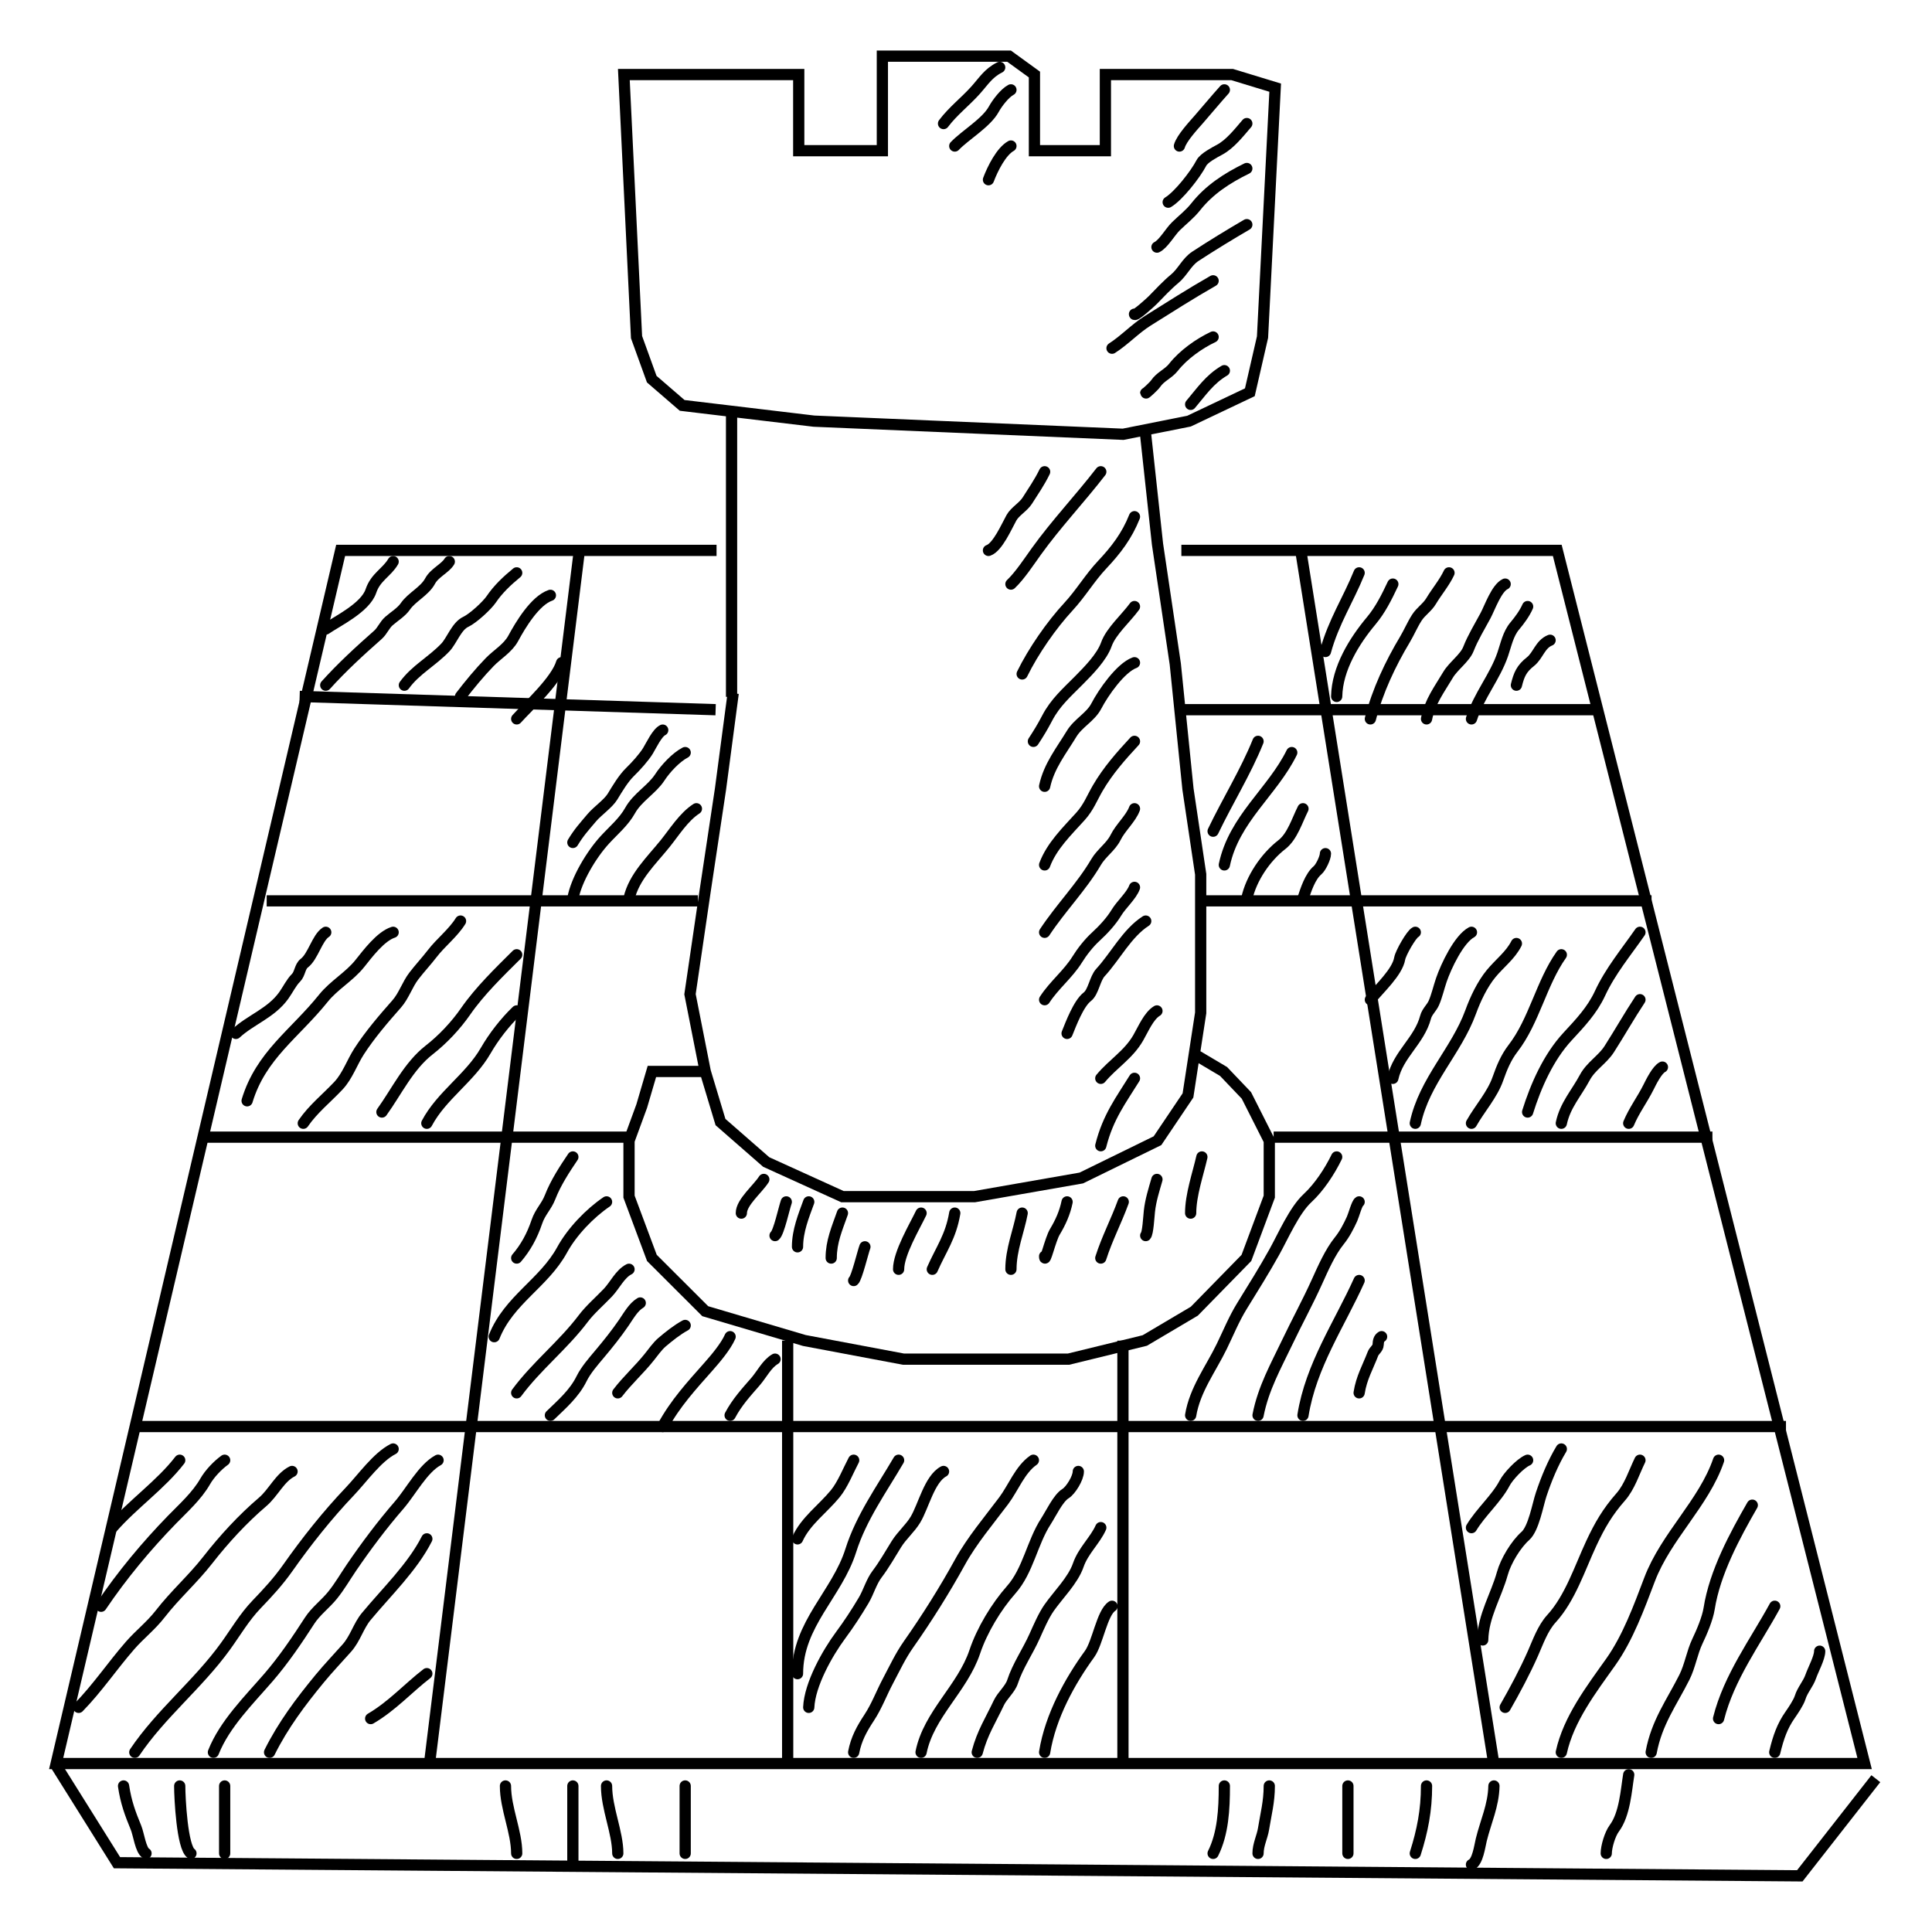 <svg width="172" height="172" viewBox="0 0 172 172" fill="none" xmlns="http://www.w3.org/2000/svg">
    <g filter="url(#filter0_d)">
        <path d="M63.792 45H51.581M105.173 45H115.801M38.24 153H5L30.326 45H51.581M38.24 153L51.581 45M38.24 153H70.124M70.124 153V115.353M70.124 153H99.972M99.972 153V115.353M99.972 153H132.986M132.986 153H166L138.639 45H115.801M132.986 153L115.801 45" stroke="black"/>
        <path d="M12 123H159M17.871 97.236H56.032M113.387 97.236H152.452M23.742 76.2H62.129M107.29 76.2H147.032M26.677 58L63.71 59.182M105.258 59.182H142.065" stroke="black"/>
        <path d="M29 52C30.044 51.286 32.525 50.099 33.022 48.617C33.441 47.366 34.441 46.962 35 46" stroke="black" stroke-linecap="round" stroke-linejoin="round"/>
        <path d="M29 57C30.435 55.406 32.022 53.95 33.644 52.519C34.043 52.166 34.223 51.648 34.622 51.296C35.103 50.872 35.74 50.493 36.089 49.983C36.653 49.16 37.809 48.631 38.289 47.731C38.682 46.995 39.637 46.604 40 46" stroke="black" stroke-linecap="round" stroke-linejoin="round"/>
        <path d="M36 57C37.007 55.616 38.468 54.884 39.654 53.636C40.212 53.049 40.652 51.74 41.457 51.364C42.13 51.049 43.364 49.9 43.728 49.364C44.34 48.462 45.122 47.719 46 47" stroke="black" stroke-linecap="round" stroke-linejoin="round"/>
        <path d="M41 58C41.802 56.952 42.707 55.86 43.605 54.936C44.264 54.257 45.218 53.71 45.693 52.83C46.332 51.645 47.633 49.469 49 49" stroke="black" stroke-linecap="round" stroke-linejoin="round"/>
        <path d="M46 60C47.07 58.811 49.52 56.6 50 55" stroke="black" stroke-linecap="round" stroke-linejoin="round"/>
        <path d="M51 71C51.548 70.092 52.016 69.592 52.684 68.8C53.197 68.193 54.151 67.547 54.532 66.918C54.962 66.21 55.498 65.302 56.099 64.719C56.62 64.214 57.337 63.419 57.69 62.837C57.992 62.339 58.497 61.244 59 61" stroke="black" stroke-linecap="round" stroke-linejoin="round"/>
        <path d="M51 76C51.303 74.308 52.671 72.048 53.857 70.758C54.628 69.919 55.535 69.169 56.102 68.149C56.751 66.982 58.043 66.282 58.744 65.202C59.234 64.446 60.181 63.421 61 63" stroke="black" stroke-linecap="round" stroke-linejoin="round"/>
        <path d="M56 76C56.439 74.066 58.013 72.598 59.218 71.1C60.045 70.073 60.874 68.726 62 68" stroke="black" stroke-linecap="round" stroke-linejoin="round"/>
        <path d="M21 88C22.332 86.769 24.129 86.202 25.261 84.625C25.63 84.111 25.927 83.473 26.353 83.05C26.711 82.694 26.689 82.053 27.087 81.75C27.874 81.151 28.232 79.497 29 79" stroke="black" stroke-linecap="round" stroke-linejoin="round"/>
        <path d="M22 94C23.226 89.945 26.251 88.036 28.791 84.87C29.735 83.694 31.098 82.953 32.035 81.778C32.716 80.924 33.889 79.353 35 79" stroke="black" stroke-linecap="round" stroke-linejoin="round"/>
        <path d="M27 96C27.892 94.704 29.074 93.783 30.145 92.639C30.937 91.792 31.344 90.571 31.971 89.602C32.937 88.111 34.14 86.708 35.319 85.374C35.95 84.66 36.264 83.644 36.841 82.892C37.362 82.21 37.956 81.579 38.464 80.916C39.245 79.895 40.324 79.083 41 78" stroke="black" stroke-linecap="round" stroke-linejoin="round"/>
        <path d="M34 95C35.325 93.159 36.376 90.905 38.211 89.474C39.424 88.528 40.583 87.296 41.462 86.026C42.712 84.223 44.444 82.545 46 81" stroke="black" stroke-linecap="round" stroke-linejoin="round"/>
        <path d="M38 96C39.307 93.531 41.836 91.971 43.237 89.542C43.966 88.278 44.962 87 46 86" stroke="black" stroke-linecap="round" stroke-linejoin="round"/>
        <path d="M46 108C46.783 107.089 47.361 106.057 47.797 104.769C48.094 103.893 48.651 103.41 48.969 102.59C49.47 101.295 50.293 100.045 51 99" stroke="black" stroke-linecap="round" stroke-linejoin="round"/>
        <path d="M44 115C45.303 111.726 48.427 110.232 50.044 107.271C50.926 105.657 52.505 104.014 54 103" stroke="black" stroke-linecap="round" stroke-linejoin="round"/>
        <path d="M46 120C47.767 117.605 50.138 115.761 51.938 113.37C52.523 112.593 53.443 111.795 54.125 111.075C54.734 110.433 55.205 109.396 56 109" stroke="black" stroke-linecap="round" stroke-linejoin="round"/>
        <path d="M49 122C50.012 121.024 51.124 120.064 51.775 118.744C52.16 117.964 52.832 117.2 53.39 116.535C54.164 115.612 54.838 114.774 55.537 113.757C55.971 113.124 56.389 112.364 57 112" stroke="black" stroke-linecap="round" stroke-linejoin="round"/>
        <path d="M55 120C55.847 118.888 56.922 117.925 57.793 116.833C58.116 116.429 58.536 115.836 58.931 115.5C59.528 114.993 60.275 114.39 61 114" stroke="black" stroke-linecap="round" stroke-linejoin="round"/>
        <path d="M59 123C60.111 120.938 61.589 119.344 63.071 117.667C63.7 116.956 64.607 115.889 65 115" stroke="black" stroke-linecap="round" stroke-linejoin="round"/>
        <path d="M65 122C65.62 120.831 66.433 119.952 67.261 119C67.822 118.354 68.274 117.417 69 117" stroke="black" stroke-linecap="round" stroke-linejoin="round"/>
        <path d="M131 132C131.818 130.635 133.237 129.408 133.955 128.032C134.271 127.426 135.348 126.278 136 126" stroke="black" stroke-linecap="round" stroke-linejoin="round"/>
        <path d="M132 142C132.046 139.842 133.197 138.073 133.75 136.082C134.061 134.962 134.966 133.478 135.792 132.747C136.543 132.082 136.899 129.961 137.207 129.041C137.67 127.656 138.261 126.227 139 125" stroke="black" stroke-linecap="round" stroke-linejoin="round"/>
        <path d="M134 148C134.874 146.472 135.753 144.826 136.464 143.22C136.926 142.177 137.34 140.963 138.119 140.11C139.792 138.278 140.634 135.623 141.667 133.406C142.413 131.805 143.118 130.593 144.286 129.267C145.09 128.353 145.486 127.045 146 126" stroke="black" stroke-linecap="round" stroke-linejoin="round"/>
        <path d="M139 152C139.653 149.027 141.676 146.392 143.403 143.958C144.929 141.807 145.93 139.057 146.853 136.625C148.322 132.755 151.696 129.818 153 126" stroke="black" stroke-linecap="round" stroke-linejoin="round"/>
        <path d="M147 152C147.491 149.341 148.834 147.557 149.957 145.321C150.464 144.313 150.638 143.111 151.117 142.111C151.502 141.308 152.022 140.087 152.16 139.21C152.669 135.959 154.486 132.636 156 130" stroke="black" stroke-linecap="round" stroke-linejoin="round"/>
        <path d="M153 149C153.917 145.321 156.299 142.124 158 139" stroke="black" stroke-linecap="round" stroke-linejoin="round"/>
        <path d="M158 152C158.328 150.641 158.676 149.668 159.353 148.694C159.606 148.331 160.121 147.578 160.261 147.125C160.473 146.44 160.97 145.934 161.208 145.25C161.42 144.641 162 143.588 162 143" stroke="black" stroke-linecap="round" stroke-linejoin="round"/>
        <path d="M121 120C121.207 118.664 121.772 117.716 122.231 116.518C122.344 116.221 122.676 116.056 122.692 115.714C122.708 115.395 122.755 115.142 123 115" stroke="black" stroke-linecap="round" stroke-linejoin="round"/>
        <path d="M116 122C116.702 117.58 119.261 113.864 121 110" stroke="black" stroke-linecap="round" stroke-linejoin="round"/>
        <path d="M112 122C112.468 119.59 113.598 117.596 114.587 115.523C115.448 113.716 116.408 111.959 117.239 110.125C117.806 108.873 118.416 107.476 119.239 106.455C119.697 105.886 120.059 105.197 120.37 104.511C120.528 104.161 120.804 103.108 121 103" stroke="black" stroke-linecap="round" stroke-linejoin="round"/>
        <path d="M106 122C106.376 119.721 107.788 117.886 108.77 115.867C109.356 114.663 109.861 113.411 110.57 112.265C111.542 110.695 112.571 109.042 113.459 107.446C114.234 106.052 115.23 103.753 116.395 102.675C117.437 101.711 118.376 100.283 119 99" stroke="black" stroke-linecap="round" stroke-linejoin="round"/>
        <path d="M93 152C93.522 148.76 95.274 145.631 97 143.255C97.73 142.25 98.107 139.58 99 139" stroke="black" stroke-linecap="round" stroke-linejoin="round"/>
        <path d="M87 152C87.456 150.259 88.195 149.146 88.921 147.604C89.227 146.953 89.928 146.385 90.143 145.724C90.602 144.311 91.502 143.024 92.107 141.67C92.465 140.871 92.905 139.848 93.395 139.143C94.182 138.011 95.528 136.695 95.992 135.346C96.436 134.055 97.491 133.14 98 132" stroke="black" stroke-linecap="round" stroke-linejoin="round"/>
        <path d="M82 152C82.68 148.619 85.69 146.312 86.781 143.058C87.428 141.127 88.707 139.018 90.029 137.526C91.53 135.834 91.895 133.316 93.118 131.435C93.557 130.759 94.209 129.368 94.856 128.974C95.322 128.69 96 127.587 96 127" stroke="black" stroke-linecap="round" stroke-linejoin="round"/>
        <path d="M76 152C76.233 150.793 76.724 149.916 77.38 148.917C78.065 147.874 78.46 146.772 79.041 145.676C79.641 144.544 80.161 143.421 80.889 142.387C82.524 140.061 84.106 137.54 85.474 135.055C86.52 133.154 88.061 131.334 89.357 129.605C90.202 128.478 90.813 126.821 92 126" stroke="black" stroke-linecap="round" stroke-linejoin="round"/>
        <path d="M72 148C72.089 145.96 73.655 143.177 74.844 141.571C75.569 140.595 76.256 139.542 76.889 138.476C77.339 137.718 77.561 136.825 78.1 136.119C78.704 135.328 79.274 134.322 79.8 133.476C80.294 132.681 81.031 132.068 81.5 131.286C82.222 130.083 82.746 127.672 84 127" stroke="black" stroke-linecap="round" stroke-linejoin="round"/>
        <path d="M71 145C71 140.581 74.518 137.918 75.745 134.032C76.667 131.109 78.494 128.576 80 126" stroke="black" stroke-linecap="round" stroke-linejoin="round"/>
        <path d="M71 133C71.708 131.423 73.256 130.326 74.358 128.985C75.021 128.178 75.523 126.903 76 126" stroke="black" stroke-linecap="round" stroke-linejoin="round"/>
        <path d="M33 149C34.903 147.888 36.346 146.276 38 145" stroke="black" stroke-linecap="round" stroke-linejoin="round"/>
        <path d="M24 152C25.202 149.583 26.77 147.497 28.475 145.428C29.245 144.495 30.082 143.618 30.885 142.714C31.632 141.873 31.915 140.745 32.607 139.911C34.442 137.701 36.721 135.521 38 133" stroke="black" stroke-linecap="round" stroke-linejoin="round"/>
        <path d="M19 152C19.986 149.494 22.201 147.309 23.898 145.346C25.246 143.786 26.439 142.024 27.571 140.272C28.112 139.435 28.987 138.791 29.612 138.012C30.252 137.216 30.715 136.399 31.29 135.556C32.584 133.659 34.033 131.726 35.531 130C36.578 128.793 37.64 126.741 39 126" stroke="black" stroke-linecap="round" stroke-linejoin="round"/>
        <path d="M12 152C14.312 148.561 17.64 145.939 20.076 142.561C20.989 141.296 21.765 139.956 22.849 138.829C23.859 137.779 24.778 136.784 25.622 135.585C27.277 133.232 29.156 130.865 31.143 128.78C32.26 127.609 33.583 125.717 35 125" stroke="black" stroke-linecap="round" stroke-linejoin="round"/>
        <path d="M7 148C8.664 146.303 10.015 144.284 11.582 142.49C12.438 141.509 13.447 140.734 14.261 139.683C15.577 137.985 17.163 136.591 18.483 134.901C19.952 133.02 21.594 131.235 23.402 129.691C24.327 128.901 24.92 127.538 26 127" stroke="black" stroke-linecap="round" stroke-linejoin="round"/>
        <path d="M9 139C10.861 136.237 13.032 133.634 15.315 131.288C16.326 130.249 17.528 129.179 18.268 127.885C18.664 127.194 19.38 126.447 20 126" stroke="black" stroke-linecap="round" stroke-linejoin="round"/>
        <path d="M10 132C11.851 129.883 14.333 128.167 16 126" stroke="black" stroke-linecap="round" stroke-linejoin="round"/>
        <path d="M108 70C109.283 67.321 110.913 64.703 112 62" stroke="black" stroke-linecap="round" stroke-linejoin="round"/>
        <path d="M109 73C109.863 68.89 113.298 66.474 115 63" stroke="black" stroke-linecap="round" stroke-linejoin="round"/>
        <path d="M111 76C111.388 74.216 112.655 72.329 114.125 71.191C115.059 70.468 115.49 69.005 116 68" stroke="black" stroke-linecap="round" stroke-linejoin="round"/>
        <path d="M116 76C116.256 75.223 116.636 74.033 117.3 73.474C117.585 73.234 118 72.367 118 72" stroke="black" stroke-linecap="round" stroke-linejoin="round"/>
        <path d="M118 54C118.723 51.36 120.044 49.37 121 47" stroke="black" stroke-linecap="round" stroke-linejoin="round"/>
        <path d="M119 58C119.047 55.52 120.567 53.069 122.077 51.265C122.897 50.286 123.459 49.147 124 48" stroke="black" stroke-linecap="round" stroke-linejoin="round"/>
        <path d="M122 60C122.641 57.5 123.779 55.098 125.076 52.93C125.453 52.299 125.741 51.605 126.136 50.991C126.506 50.417 127.06 50.093 127.409 49.509C127.911 48.669 128.598 47.864 129 47" stroke="black" stroke-linecap="round" stroke-linejoin="round"/>
        <path d="M127 60C127.299 58.478 128.144 57.377 128.919 56.073C129.381 55.294 130.419 54.579 130.733 53.77C131.125 52.762 131.74 51.766 132.25 50.812C132.635 50.092 133.229 48.36 134 48" stroke="black" stroke-linecap="round" stroke-linejoin="round"/>
        <path d="M131 60C131.663 57.917 133.106 56.246 133.788 54.239C134.083 53.374 134.264 52.434 134.846 51.739C135.28 51.222 135.726 50.619 136 50" stroke="black" stroke-linecap="round" stroke-linejoin="round"/>
        <path d="M135 57C135.234 56.056 135.457 55.529 136.256 54.899C136.934 54.365 137.112 53.35 138 53" stroke="black" stroke-linecap="round" stroke-linejoin="round"/>
        <path d="M122 85C122.77 84.025 124.399 82.567 124.611 81.333C124.696 80.84 125.649 79.17 126 79" stroke="black" stroke-linecap="round" stroke-linejoin="round"/>
        <path d="M124 92C124.472 89.861 126.356 88.665 126.917 86.548C127.046 86.06 127.456 85.736 127.651 85.29C127.92 84.678 128.095 83.897 128.321 83.24C128.742 82.013 129.879 79.604 131 79" stroke="black" stroke-linecap="round" stroke-linejoin="round"/>
        <path d="M126 96C126.816 92.207 129.65 89.592 130.929 86.092C131.354 84.926 131.967 83.632 132.75 82.678C133.502 81.764 134.473 81.05 135 80" stroke="black" stroke-linecap="round" stroke-linejoin="round"/>
        <path d="M131 96C131.745 94.678 132.851 93.473 133.356 92.033C133.695 91.064 134.074 90.142 134.7 89.333C136.586 86.898 137.226 83.498 139 81" stroke="black" stroke-linecap="round" stroke-linejoin="round"/>
        <path d="M136 95C136.728 92.67 137.854 90.117 139.556 88.28C140.674 87.072 141.751 85.938 142.444 84.44C143.364 82.453 144.767 80.776 146 79" stroke="black" stroke-linecap="round" stroke-linejoin="round"/>
        <path d="M139 96C139.344 94.384 140.341 93.33 141.09 91.93C141.64 90.903 142.66 90.347 143.266 89.4C144.2 87.939 145.066 86.409 146 85" stroke="black" stroke-linecap="round" stroke-linejoin="round"/>
        <path d="M145 96C145.465 94.879 146.209 93.892 146.756 92.8C146.998 92.314 147.528 91.236 148 91" stroke="black" stroke-linecap="round" stroke-linejoin="round"/>
        <path d="M145 154C144.776 155.37 144.656 157.514 143.714 158.773C143.33 159.287 143 160.413 143 161" stroke="black" stroke-linecap="round" stroke-linejoin="round"/>
        <path d="M133 155C132.961 156.752 132.275 158.156 131.873 159.796C131.732 160.373 131.56 161.746 131 162" stroke="black" stroke-linecap="round" stroke-linejoin="round"/>
        <path d="M127 155C127 157.16 126.638 159.002 126 161" stroke="black" stroke-linecap="round" stroke-linejoin="round"/>
        <path d="M120 155C120 156.444 120 157.88 120 159.25C120 159.901 120 160.396 120 161" stroke="black" stroke-linecap="round" stroke-linejoin="round"/>
        <path d="M113 155C113 156.412 112.702 157.491 112.491 158.808C112.373 159.54 112 160.234 112 161" stroke="black" stroke-linecap="round" stroke-linejoin="round"/>
        <path d="M109 155C109 157.064 108.886 159.229 108 161" stroke="black" stroke-linecap="round" stroke-linejoin="round"/>
        <path d="M61 155C61 157 61 159 61 161" stroke="black" stroke-linecap="round" stroke-linejoin="round"/>
        <path d="M54 155C54 156.997 55 159.133 55 161" stroke="black" stroke-linecap="round" stroke-linejoin="round"/>
        <path d="M51 155C51 157.385 51 159.643 51 162" stroke="black" stroke-linecap="round" stroke-linejoin="round"/>
        <path d="M45 155C45 157.001 46 159.069 46 161" stroke="black" stroke-linecap="round" stroke-linejoin="round"/>
        <path d="M20 155C20 156.874 20 159.32 20 161" stroke="black" stroke-linecap="round" stroke-linejoin="round"/>
        <path d="M16 155C16 156.065 16.218 160.459 17 161" stroke="black" stroke-linecap="round" stroke-linejoin="round"/>
        <path d="M11 155C11.216 156.457 11.591 157.455 12.111 158.72C12.347 159.293 12.526 160.744 13 161" stroke="black" stroke-linecap="round" stroke-linejoin="round"/>
        <path d="M5 153.182L10.415 161.831L160.231 163L167 154.351M65.129 32.617L63.663 32.442L60.73 32.091L58.022 29.753L56.669 26.013L55.54 2.636H68.852H71.109V9.416H78.554V1H89.836L92.092 2.636V9.416H98.409V2.636H109.691L113.526 3.805L112.398 26.013L111.27 30.922L105.855 33.493L99.989 34.662L72.462 33.493L66.596 32.792L65.129 32.617ZM65.129 32.617V44.714V58.039" stroke="black"/>
        <path d="M65.274 57.714L64.143 66.251L62.786 75.263L61.429 84.511L62.786 91.389M62.786 91.389L64.143 95.894L68.214 99.451L75 102.534H86.762L96.262 100.874L103.048 97.554L105.762 93.523L106.327 89.847M62.786 91.389H60.298H58.036L57.131 94.471L56 97.554V102.534L58.036 107.989L62.786 112.731L71.607 115.34L80.429 117H84.048H95.131L101.917 115.34L106.327 112.731L110.964 107.989L113 102.534V97.554L110.964 93.523L108.929 91.389L106.327 89.847M101.917 34L103.048 44.434L104.631 55.106L105.762 66.251L106.893 73.84V81.666V86.171L106.327 89.847" stroke="black"/>
        <path d="M84 7C84.865 5.859 85.906 5.081 86.836 4.047C87.588 3.211 87.981 2.509 89 2" stroke="black" stroke-linecap="round" stroke-linejoin="round"/>
        <path d="M85 9C85.939 8.018 87.812 6.936 88.478 5.717C88.778 5.169 89.455 4.285 90 4" stroke="black" stroke-linecap="round" stroke-linejoin="round"/>
        <path d="M88 12C88.374 11.009 89.133 9.487 90 9" stroke="black" stroke-linecap="round" stroke-linejoin="round"/>
        <path d="M109 4C108.209 4.88 107.503 5.738 106.737 6.616C106.262 7.16 105.206 8.291 105 9" stroke="black" stroke-linecap="round" stroke-linejoin="round"/>
        <path d="M111 7C110.278 7.84 109.502 8.836 108.569 9.333C108.167 9.548 107.19 10.059 106.96 10.5C106.415 11.547 104.916 13.45 104 14" stroke="black" stroke-linecap="round" stroke-linejoin="round"/>
        <path d="M111 11C109.222 11.869 107.657 12.894 106.462 14.397C105.91 15.092 105.315 15.53 104.684 16.147C104.175 16.645 103.583 17.715 103 18" stroke="black" stroke-linecap="round" stroke-linejoin="round"/>
        <path d="M111 16C109.448 16.907 107.925 17.835 106.42 18.819C105.64 19.329 105.292 20.23 104.571 20.823C103.925 21.355 103.234 22.092 102.633 22.71C102.45 22.898 101 24.219 101 23.968" stroke="black" stroke-linecap="round" stroke-linejoin="round"/>
        <path d="M108 21C106.018 22.131 104.089 23.362 102.174 24.562C101.058 25.261 100.115 26.288 99 27" stroke="black" stroke-linecap="round" stroke-linejoin="round"/>
        <path d="M108 26C106.767 26.579 105.349 27.579 104.471 28.699C104.01 29.285 103.314 29.517 102.882 30.154C102.723 30.389 102 31.043 102 30.998" stroke="black" stroke-linecap="round" stroke-linejoin="round"/>
        <path d="M109 29C107.678 29.777 106.962 30.868 106 32" stroke="black" stroke-linecap="round" stroke-linejoin="round"/>
        <path d="M93 38C92.534 38.957 91.98 39.741 91.46 40.567C91.105 41.129 90.361 41.53 90.046 42.096C89.62 42.861 88.813 44.722 88 45" stroke="black" stroke-linecap="round" stroke-linejoin="round"/>
        <path d="M98 38C96.13 40.419 94.026 42.638 92.258 45.097C91.63 45.971 90.787 47.257 90 48" stroke="black" stroke-linecap="round" stroke-linejoin="round"/>
        <path d="M101 42C100.33 43.693 99.356 44.967 98.126 46.272C97.033 47.43 96.219 48.823 95.13 50C93.606 51.647 91.994 53.969 91 56" stroke="black" stroke-linecap="round" stroke-linejoin="round"/>
        <path d="M101 50C100.261 51.016 98.907 52.204 98.5 53.356C98.092 54.511 96.884 55.727 96.046 56.575C94.969 57.663 93.951 58.544 93.227 59.931C92.833 60.687 92.457 61.307 92 62" stroke="black" stroke-linecap="round" stroke-linejoin="round"/>
        <path d="M93 66C93.392 64.189 94.488 62.837 95.4 61.331C95.986 60.364 97.094 59.836 97.6 58.862C98.223 57.663 99.76 55.455 101 55" stroke="black" stroke-linecap="round" stroke-linejoin="round"/>
        <path d="M93 73C93.637 71.299 95.009 69.992 96.192 68.679C96.921 67.869 97.198 67.077 97.727 66.169C98.642 64.599 99.792 63.306 101 62" stroke="black" stroke-linecap="round" stroke-linejoin="round"/>
        <path d="M93 79C94.463 76.786 96.268 74.982 97.585 72.741C98.054 71.943 98.911 71.381 99.316 70.56C99.757 69.666 100.676 68.875 101 68" stroke="black" stroke-linecap="round" stroke-linejoin="round"/>
        <path d="M93 85C93.839 83.706 95.095 82.715 95.889 81.44C96.329 80.733 96.922 79.969 97.556 79.388C98.233 78.766 98.929 78.015 99.395 77.245C99.827 76.531 100.734 75.733 101 75" stroke="black" stroke-linecap="round" stroke-linejoin="round"/>
        <path d="M95 88C95.34 87.162 96.019 85.338 96.803 84.735C97.347 84.316 97.472 83.119 97.97 82.581C99.289 81.153 100.328 79.073 102 78" stroke="black" stroke-linecap="round" stroke-linejoin="round"/>
        <path d="M98 92C99.09 90.692 100.463 89.903 101.333 88.395C101.788 87.606 102.27 86.438 103 86" stroke="black" stroke-linecap="round" stroke-linejoin="round"/>
        <path d="M98 98C98.642 95.433 99.817 93.916 101 92" stroke="black" stroke-linecap="round" stroke-linejoin="round"/>
        <path d="M107 99C106.654 100.52 106 102.382 106 104" stroke="black" stroke-linecap="round" stroke-linejoin="round"/>
        <path d="M103 101C102.734 101.928 102.436 102.841 102.327 103.841C102.273 104.341 102.199 105.797 102 106" stroke="black" stroke-linecap="round" stroke-linejoin="round"/>
        <path d="M100 103C99.356 104.76 98.566 106.233 98 108" stroke="black" stroke-linecap="round" stroke-linejoin="round"/>
        <path d="M95 103C94.801 103.971 94.419 104.821 93.909 105.669C93.503 106.345 93 108.618 93 107.84" stroke="black" stroke-linecap="round" stroke-linejoin="round"/>
        <path d="M91 104C90.706 105.574 90 107.244 90 109" stroke="black" stroke-linecap="round" stroke-linejoin="round"/>
        <path d="M85 104C84.648 106.097 83.781 107.225 83 109" stroke="black" stroke-linecap="round" stroke-linejoin="round"/>
        <path d="M82 104C81.43 105.192 80 107.581 80 109" stroke="black" stroke-linecap="round" stroke-linejoin="round"/>
        <path d="M77 107C76.839 107.406 76.265 109.801 76 110" stroke="black" stroke-linecap="round" stroke-linejoin="round"/>
        <path d="M75 104C74.51 105.389 74 106.536 74 108" stroke="black" stroke-linecap="round" stroke-linejoin="round"/>
        <path d="M72 103C71.544 104.246 71 105.576 71 107" stroke="black" stroke-linecap="round" stroke-linejoin="round"/>
        <path d="M70 103C69.811 103.529 69.339 105.722 69 106" stroke="black" stroke-linecap="round" stroke-linejoin="round"/>
        <path d="M68 101C67.442 101.872 66 103.034 66 104" stroke="black" stroke-linecap="round" stroke-linejoin="round"/>
    </g>
    <defs>
        <filter id="filter0_d" x="0.369" y="0.5" width="171.025" height="171.002" filterUnits="userSpaceOnUse" color-interpolation-filters="sRGB">
            <feFlood flood-opacity="0" result="BackgroundImageFix"/>
            <feColorMatrix in="SourceAlpha" type="matrix" values="0 0 0 0 0 0 0 0 0 0 0 0 0 0 0 0 0 0 127 0"/>
            <feOffset dy="4"/>
            <feGaussianBlur stdDeviation="2"/>
            <feColorMatrix type="matrix" values="0 0 0 0 0 0 0 0 0 0 0 0 0 0 0 0 0 0 0.25 0"/>
            <feBlend mode="normal" in2="BackgroundImageFix" result="effect1_dropShadow"/>
            <feBlend mode="normal" in="SourceGraphic" in2="effect1_dropShadow" result="shape"/>
        </filter>
    </defs>
</svg>
